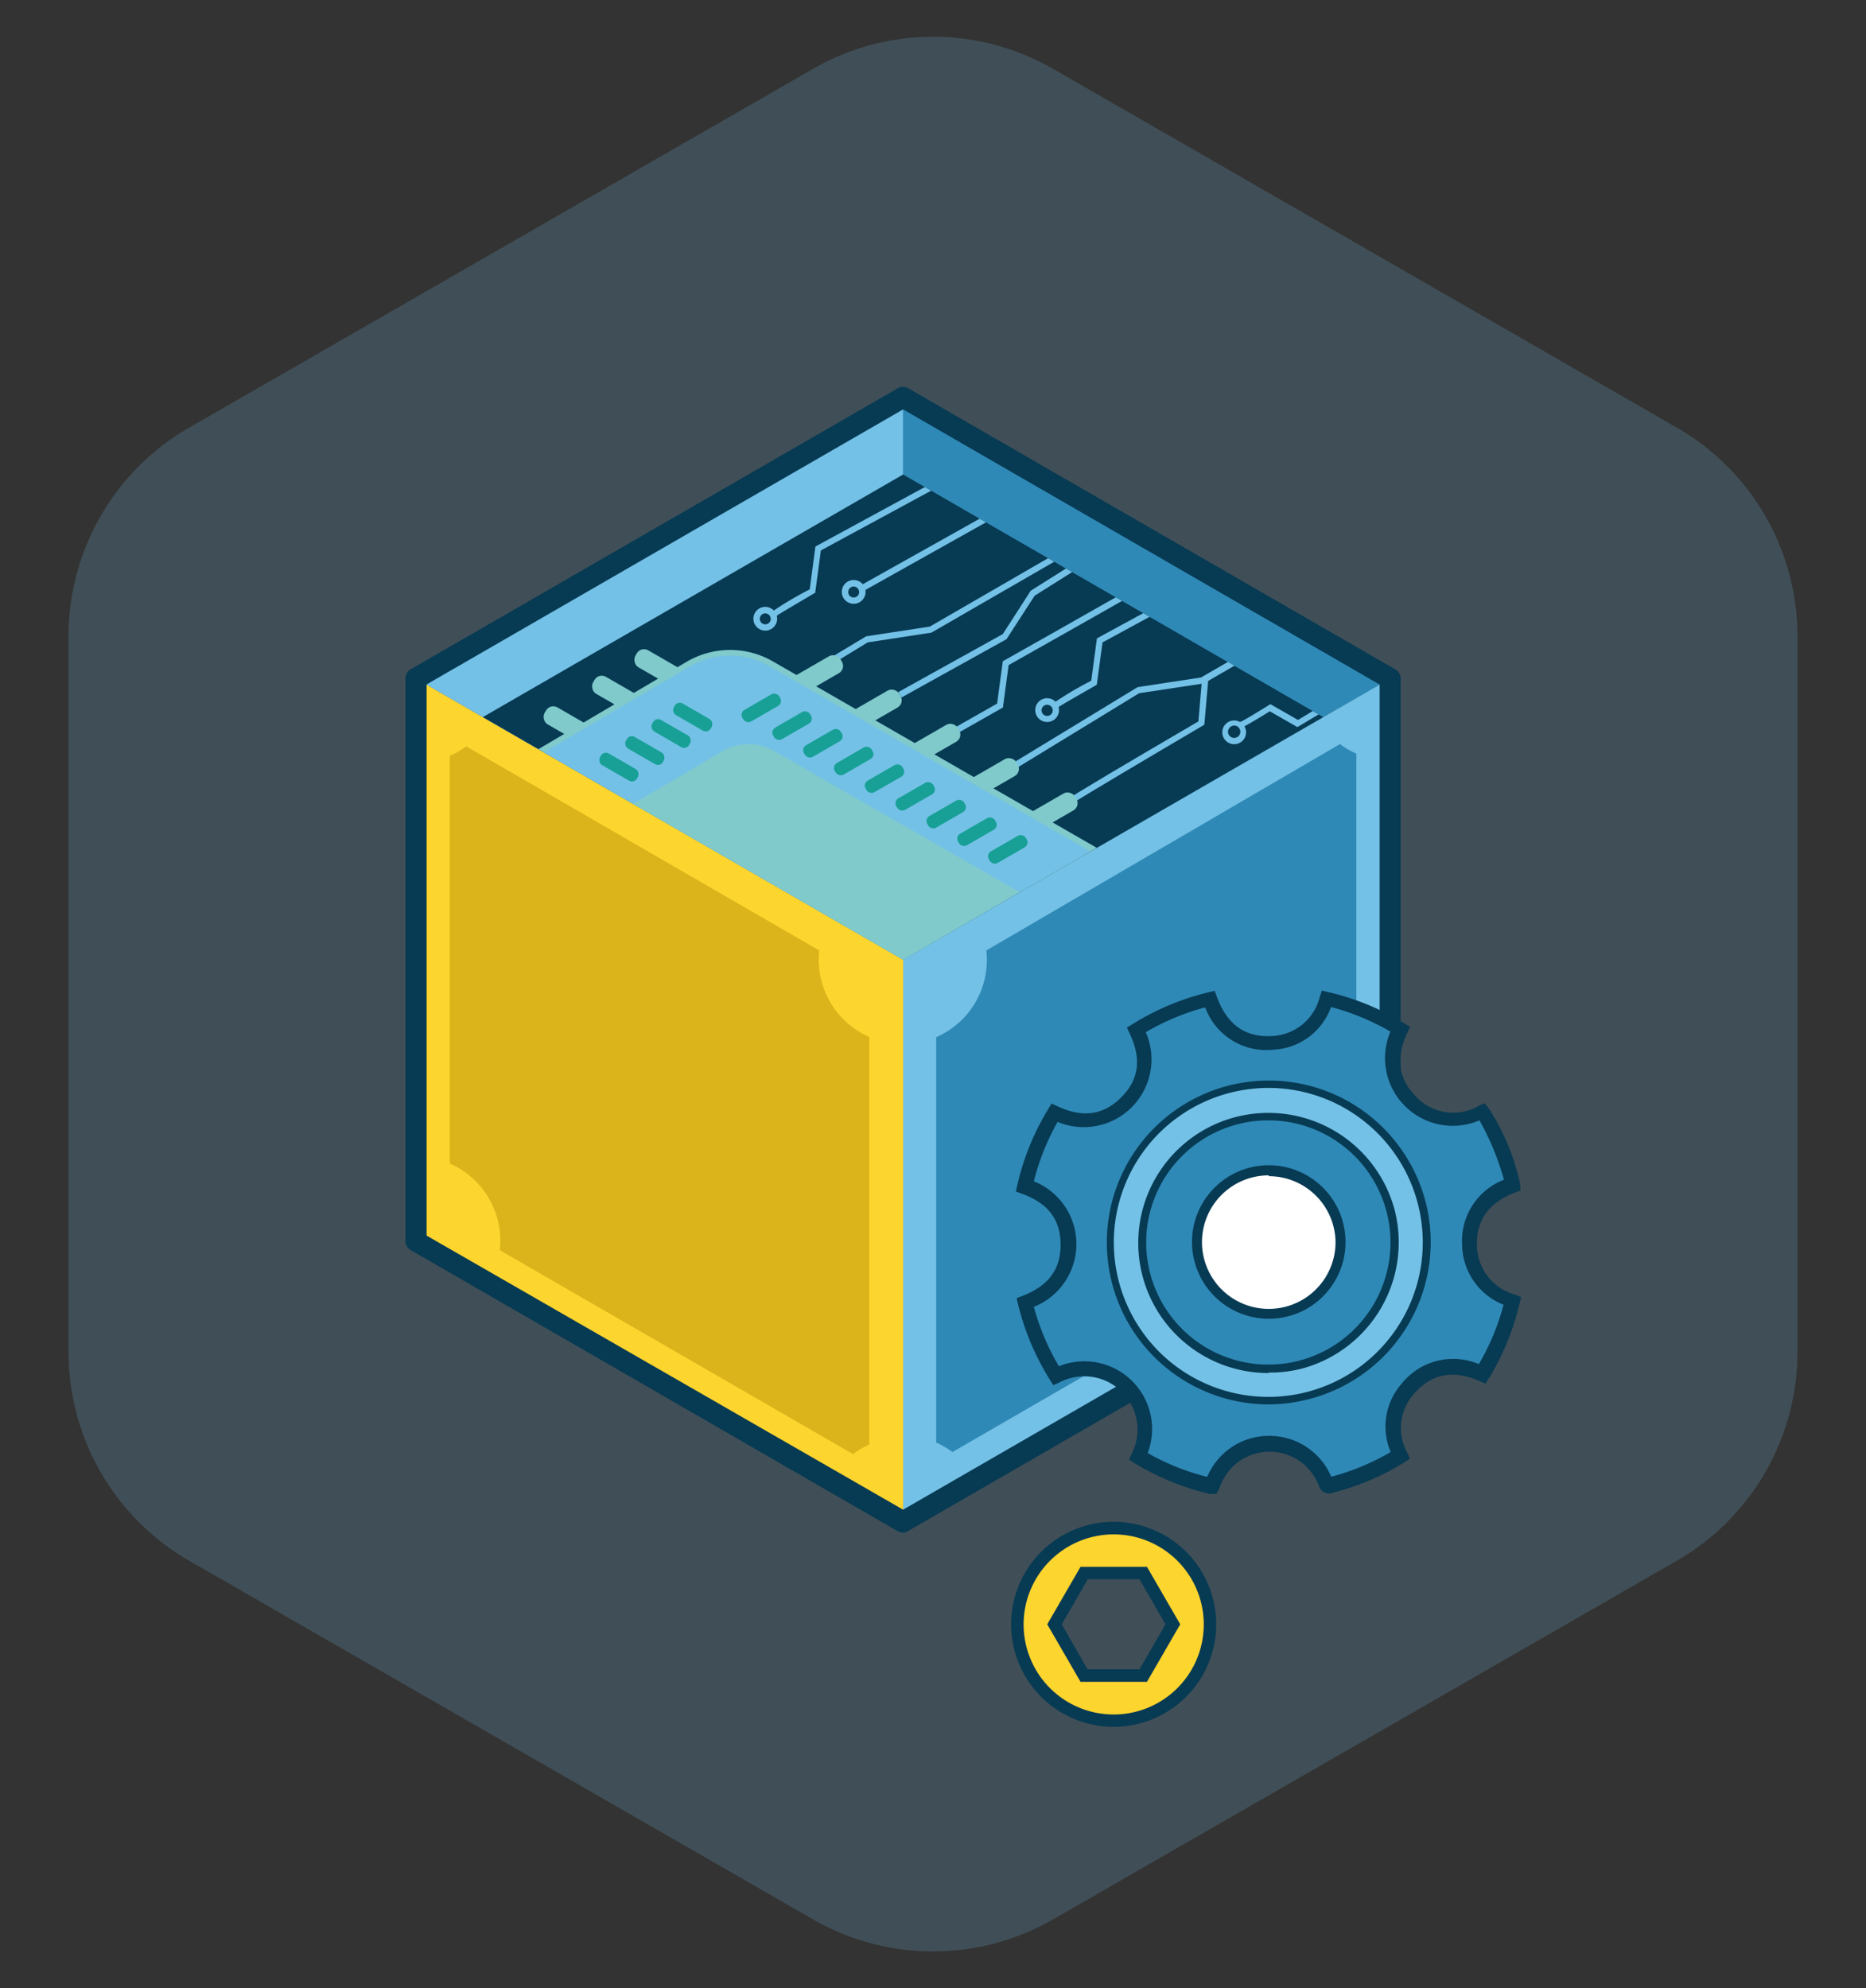 <svg xmlns="http://www.w3.org/2000/svg" viewBox="0 0 157.03 167.35"><rect x="0" y="0" width="157.03" height="167.35" fill="#333333" stroke="none"/><defs><style>.ipfs_svg__cls-13{fill:#74C1E7}.ipfs_svg__cls-3{fill:#fdd52f}.ipfs_svg__cls-4{fill:#073A53}.ipfs_svg__cls-5{fill:#74C1E7}.ipfs_svg__cls-6{fill:#74C1E7}.ipfs_svg__cls-9{fill:#2F89B6}.ipfs_svg__cls-12{fill:#80cacb}.ipfs_svg__cls-14{fill:#18a096}</style><clipPath id="ipfs_svg__clip-path"><path d="M40.63 60.36L76 80.77l35.35-20.41L76 39.94z" fill="none"/></clipPath></defs><g id="first_group"><path id="ipfs_svg___g_" data-name="&lt;g&gt;" d="M151.26 113.81V53.54A20.24 20.24 0 0 0 141.12 36L88.61 5.79a20.25 20.25 0 0 0-20.18 0L15.91 36A20.24 20.24 0 0 0 5.77 53.54v60.27a20.27 20.27 0 0 0 10.14 17.55l52.52 30.2a20.25 20.25 0 0 0 20.18 0l52.51-30.2a20.27 20.27 0 0 0 10.14-17.55z" opacity=".2" fill="#74C1E7"/><path class="ipfs_svg__cls-3" d="M93.72 128.62a8.1 8.1 0 1 0 8.11 8.1 8.1 8.1 0 0 0-8.11-8.1zm2.5 12.38h-5l-2.49-4.32 2.49-4.31h5l2.49 4.31z"/><path class="ipfs_svg__cls-4" d="M93.72 145.35a8.63 8.63 0 1 1 8.63-8.63 8.64 8.64 0 0 1-8.63 8.63zm0-16.2a7.58 7.58 0 1 0 7.58 7.57 7.58 7.58 0 0 0-7.58-7.57zm2.8 12.41h-5.59l-2.8-4.84 2.8-4.84h5.59l2.8 4.84zm-5-1.05h4.37l2.19-3.79-2.19-3.79h-4.35l-2.19 3.79z"/><path class="ipfs_svg__cls-5" d="M76 128.09l41-23.66V57.11L76 80.77z"/><path class="ipfs_svg__cls-3" d="M76 128.09V80.77L35 57.11v47.32z"/><path class="ipfs_svg__cls-6" d="M35 57.11l41 23.66 41-23.66-41-23.67z"/><path d="M112.76 62.63L83 80a7.08 7.08 0 0 1-4.22 7.3v34.12a7 7 0 0 1 1.37.8L109.93 105a7.1 7.1 0 0 1 4.21-7.3V63.43a6.46 6.46 0 0 1-1.37-.8z" fill="#2F89B6"/><path d="M39.23 62.82a6.79 6.79 0 0 1-1.38.8v34.31a7.1 7.1 0 0 1 4.21 7.3l29.72 17.16a7 7 0 0 1 1.37-.8V87.28A7.1 7.1 0 0 1 68.94 80L39.23 62.82z" fill="#dab41a"/><path class="ipfs_svg__cls-9" d="M75.99 33.44v47.33l41-23.66-41-23.67z"/><path class="ipfs_svg__cls-4" d="M76 129a.87.87 0 0 1-.44-.11l-41-23.67a.87.87 0 0 1-.44-.76V57.22a.31.31 0 0 1 0-.1.9.9 0 0 1 .43-.78l41-23.66a.87.87 0 0 1 .88 0l40.9 23.61a.89.89 0 0 1 .54.82v47.32a.87.87 0 0 1-.44.76l-41 23.67a.82.82 0 0 1-.43.14zm-40.1-25L76 127.07l40.1-23.15v-46.3L76 34.46 35.9 57.61z"/><g clip-path="url(#ipfs_svg__clip-path)"><path d="M40.63 60.36L76 80.77l35.35-20.41L76 39.94z" fill="#073A53"/><path class="ipfs_svg__cls-12" d="M76 81.38l-31.24-18 13.08-7.71a7.21 7.21 0 0 1 7.2 0l27.79 16zM46.82 63.32L76 80.16l14.72-8.5-26.23-15.13a6.14 6.14 0 0 0-6.15 0z"/><path class="ipfs_svg__cls-13" d="M90.39 67.54l-.39-.35c.12-.15 3.77-2.33 10.85-6.47l.32-3.75.12-.06L111.54 51l.26.45-10.13 5.86-.32 3.69-.12.07C97 63.56 90.7 67.29 90.39 67.54zM80 62.05l-.26-.46 4.17-2.37.48-3.57.12-.06c4.49-2.53 16.23-9.18 16.65-9.5l.38.37s-.18.23-16.66 9.52l-.48 3.57z"/><path class="ipfs_svg__cls-13" d="M85.35 64.77l-.27-.45 10.65-6.48 5.36-.82 14.07-8.14.26.46-14.2 8.2-5.36.81-10.51 6.42zM89 59.56l-.4-.34a28.18 28.18 0 0 1 3.23-1.92l.48-3.57 10.21-5.55.26.46-10 5.43-.48 3.56-.11.07c-1.38.79-2.99 1.71-3.19 1.86z"/><path class="ipfs_svg__cls-13" d="M88.12 60.77a1 1 0 1 1 1-1 1 1 0 0 1-1 1zm0-1.45a.47.47 0 0 0-.47.46.47.47 0 1 0 .47-.46zM104.28 61.32v-.53c.18 0 1.41-.77 2.5-1.44l.13-.08 2.32 1.33 7.62-4.6.27.46-7.94 4.74-2.32-1.33c-2.33 1.44-2.5 1.44-2.58 1.45z"/><path class="ipfs_svg__cls-13" d="M103.86 62.64a1 1 0 1 1 1-1 1 1 0 0 1-1 1zm0-1.57a.53.53 0 0 0-.52.52.52.52 0 0 0 .52.52.52.52 0 0 0 .52-.52.52.52 0 0 0-.52-.52zM70.28 55.74l-.27-.45 2.88-1.73 5.36-.82 14.07-8.14.26.45-14.2 8.2-5.36.82-2.74 1.67zM75.86 58.71l-.26-.46 8.79-4.88 2.35-3.65 8.13-5.12.28.45-8.08 5.09-2.37 3.66-8.84 4.91zM65.31 51.87l-.4-.34a28.18 28.18 0 0 1 3.23-1.92l.48-3.61 10.21-5.55.25.46-10 5.42-.48 3.57-.12.06c-1.39.83-3 1.76-3.17 1.91z"/><path class="ipfs_svg__cls-13" d="M64.4 53.08a1 1 0 1 1 1-1 1 1 0 0 1-1 1zm0-1.45a.46.46 0 1 0 .46.46.47.47 0 0 0-.46-.46zM72.48 49.85l-.26-.46 10.95-6.14.26.46-10.95 6.14z"/><path class="ipfs_svg__cls-13" d="M71.84 50.82a1 1 0 1 1 1-1 1 1 0 0 1-1 1zm0-1.45a.46.46 0 0 0-.46.46.45.45 0 0 0 .46.46.46.46 0 0 0 .46-.46.47.47 0 0 0-.46-.46z"/><rect class="ipfs_svg__cls-12" x="53.04" y="56.09" width="7.24" height="1.65" rx=".7" ry=".7" transform="rotate(30 56.67 56.915)"/><rect class="ipfs_svg__cls-12" x="49.48" y="58.32" width="7.24" height="1.65" rx=".7" ry=".7" transform="rotate(30 53.11 59.15)"/><rect class="ipfs_svg__cls-12" x="45.4" y="60.89" width="7.24" height="1.65" rx=".7" ry=".7" transform="rotate(30 49.02 61.725)"/><rect class="ipfs_svg__cls-12" x="64.04" y="56.57" width="7.24" height="1.65" rx=".7" ry=".7" transform="rotate(150 67.657 57.4)"/><rect class="ipfs_svg__cls-12" x="68.97" y="59.46" width="7.24" height="1.65" rx=".7" ry=".7" transform="rotate(150 72.59 60.291)"/><rect class="ipfs_svg__cls-12" x="73.9" y="62.35" width="7.24" height="1.65" rx=".7" ry=".7" transform="rotate(150 77.524 63.178)"/><rect class="ipfs_svg__cls-12" x="78.84" y="65.24" width="7.24" height="1.65" rx=".7" ry=".7" transform="rotate(150 82.457 66.065)"/><rect class="ipfs_svg__cls-12" x="83.77" y="68.13" width="7.24" height="1.65" rx=".7" ry=".7" transform="rotate(150 87.39 68.957)"/><path class="ipfs_svg__cls-6" d="M45.77 63.32l12.31-7.25a6.68 6.68 0 0 1 6.67 0l27 15.59L76 80.77z"/><path class="ipfs_svg__cls-12" d="M52.89 67.89l7.94-4.68a4.31 4.31 0 0 1 4.31 0l20.64 11.88L75.6 81z"/><rect class="ipfs_svg__cls-14" x="80.41" y="69.44" width="3.59" height="1.13" rx=".48" ry=".48" transform="rotate(150 82.21 70.007)"/><rect class="ipfs_svg__cls-14" x="75.23" y="66.47" width="3.59" height="1.13" rx=".48" ry=".48" transform="rotate(150 77.022 67.03)"/><rect class="ipfs_svg__cls-14" x="77.82" y="67.95" width="3.59" height="1.13" rx=".48" ry=".48" transform="rotate(150 79.619 68.52)"/><rect class="ipfs_svg__cls-14" x="83" y="70.93" width="3.59" height="1.13" rx=".48" ry=".48" transform="rotate(150 84.802 71.495)"/><rect class="ipfs_svg__cls-14" x="72.63" y="64.98" width="3.59" height="1.13" rx=".48" ry=".48" transform="rotate(150 74.43 65.543)"/><rect class="ipfs_svg__cls-14" x="70.04" y="63.49" width="3.59" height="1.13" rx=".48" ry=".48" transform="rotate(150 71.838 64.056)"/><rect class="ipfs_svg__cls-14" x="67.45" y="62" width="3.59" height="1.13" rx=".48" ry=".48" transform="rotate(150 69.248 62.563)"/><rect class="ipfs_svg__cls-14" x="64.86" y="60.51" width="3.59" height="1.13" rx=".48" ry=".48" transform="rotate(150 66.656 61.075)"/><rect class="ipfs_svg__cls-14" x="50.29" y="64" width="3.59" height="1.13" rx=".48" ry=".48" transform="rotate(30 52.08 64.565)"/><rect class="ipfs_svg__cls-14" x="62.26" y="59.02" width="3.59" height="1.13" rx=".48" ry=".48" transform="rotate(150 64.06 59.586)"/><rect class="ipfs_svg__cls-14" x="52.47" y="62.61" width="3.59" height="1.13" rx=".48" ry=".48" transform="rotate(30 54.269 63.179)"/><rect class="ipfs_svg__cls-14" x="54.68" y="61.18" width="3.59" height="1.13" rx=".48" ry=".48" transform="rotate(30 56.485 61.745)"/><rect class="ipfs_svg__cls-14" x="56.5" y="59.79" width="3.59" height="1.13" rx=".48" ry=".48" transform="rotate(30 58.293 60.36)"/></g><path class="ipfs_svg__cls-9" d="M123.72 104.74c-.06-2.52 1.31-4.12 3.59-5a19 19 0 0 0-2.55-6.18 4.93 4.93 0 0 1-6-.85c-1.78-1.76-1.92-3.85-.88-6.09a20.59 20.59 0 0 0-6.21-2.56 4.92 4.92 0 0 1-4.47 3.7c-2.69.2-4.44-1.19-5.36-3.68a21.05 21.05 0 0 0-6.18 2.59c1 2.22.92 4.3-.81 6s-3.84 2-6.09.92a20.8 20.8 0 0 0-2.52 6.19 5 5 0 0 1 3.66 4.76c.06 2.48-1.28 4.11-3.59 5a20.78 20.78 0 0 0 2.59 6.14 5.11 5.11 0 0 1 6.93 6.84 21 21 0 0 0 6.17 2.58l.08-.15a5.06 5.06 0 0 1 9.53-.12c.09.23.19.23.39.18a21.11 21.11 0 0 0 5.62-2.32l.26-.18a4.94 4.94 0 0 1 .62-5.59c1.72-2 3.88-2.3 6.28-1.28a20.56 20.56 0 0 0 2.56-6.14 5 5 0 0 1-3.62-4.76zm-17 3.44a3.61 3.61 0 1 1 3.61-3.5 3.61 3.61 0 0 1-3.56 3.5z"/><path class="ipfs_svg__cls-4" d="M102.35 125.75h-.51a21.73 21.73 0 0 1-6.36-2.59l-.47-.29.22-.5a4.48 4.48 0 0 0-6.09-6l-.5.22-.29-.46a21.43 21.43 0 0 1-2.67-6.32l-.13-.54.51-.2c2.2-.85 3.24-2.29 3.19-4.41s-1.11-3.39-3.24-4.18l-.52-.19.12-.54a21.47 21.47 0 0 1 2.59-6.38l.29-.48.51.23c2.14 1 3.9.73 5.38-.78s1.69-3.23.69-5.34l-.24-.5.48-.3a21.61 21.61 0 0 1 6.36-2.67l.55-.13.19.52c.88 2.38 2.43 3.44 4.73 3.28a4.33 4.33 0 0 0 3.92-3.28l.18-.54.55.13a21.21 21.21 0 0 1 6.39 2.63l.48.29-.23.51c-1 2.14-.74 3.9.75 5.38a4.29 4.29 0 0 0 5.31.73l.43-.19.31.35a19 19 0 0 1 2.71 6.52v.48l-.45.17c-2.19.85-3.24 2.29-3.2 4.41a4.35 4.35 0 0 0 3.21 4.18l.51.2-.13.53a21.39 21.39 0 0 1-2.58 6.3l-.29.46-.5-.21c-2.27-1-4.09-.6-5.55 1.11a4.3 4.3 0 0 0-.52 4.93l.21.48-.44.3-.29.18a21.55 21.55 0 0 1-5.78 2.4.87.87 0 0 1-1.14-.55 4.43 4.43 0 0 0-8.36.11l-.07.15zm-5.76-3.44a20 20 0 0 0 5 2 5.62 5.62 0 0 1 5.09-3.45h.08a5.64 5.64 0 0 1 5.27 3.44 20.37 20.37 0 0 0 5-2.08 5.47 5.47 0 0 1 .92-5.75 5.54 5.54 0 0 1 6.5-1.65 20 20 0 0 0 2.08-5 5.51 5.51 0 0 1-3.49-5.12 5.51 5.51 0 0 1 3.52-5.4 22.17 22.17 0 0 0-2.06-5 5.7 5.7 0 0 1-7.49-7.47 20.53 20.53 0 0 0-5-2.07 5.42 5.42 0 0 1-4.81 3.59 5.48 5.48 0 0 1-5.78-3.56 20.17 20.17 0 0 0-5 2.09A5.7 5.7 0 0 1 89 94.43a20.44 20.44 0 0 0-2 5A5.69 5.69 0 0 1 87 110a20.38 20.38 0 0 0 2.11 5 5.7 5.7 0 0 1 7.45 7.36zm10.18-13.5a4.25 4.25 0 0 1-4.23-4.26 4.18 4.18 0 0 1 1.26-3 4.23 4.23 0 0 1 3-1.23 4.24 4.24 0 0 1 0 8.47zm0-7.21a3 3 0 0 0-2.11.86 3 3 0 0 0-.88 2.1 3 3 0 0 0 6 .11 3 3 0 0 0-2.94-3.07z"/><path class="ipfs_svg__cls-5" d="M119.67 101.29a13.31 13.31 0 1 0-9.61 16.19 13.3 13.3 0 0 0 9.61-16.19zm-10.28 13.59a10.63 10.63 0 1 1 7.68-12.88 10.63 10.63 0 0 1-7.68 12.88z"/><path class="ipfs_svg__cls-4" d="M106.75 118.21a13.63 13.63 0 1 1 13.23-17 13.63 13.63 0 0 1-9.85 16.56 13.45 13.45 0 0 1-3.38.44zm0-26.64a13.24 13.24 0 0 0-3.23.41 13 13 0 1 0 15.81 9.39 13 13 0 0 0-12.58-9.8zm0 24A10.95 10.95 0 0 1 104.07 94a11 11 0 0 1 13.31 7.91 11 11 0 0 1-7.91 13.31 10.92 10.92 0 0 1-2.7.31zm0-21.27a10.15 10.15 0 0 0-2.56.32 10.28 10.28 0 1 0 2.56-.32z"/><circle cx="106.77" cy="104.58" r="6.03" fill="#fff"/><path class="ipfs_svg__cls-4" d="M106.77 111a6.46 6.46 0 1 1 6.46-6.45 6.45 6.45 0 0 1-6.46 6.45zm0-12.07a5.62 5.62 0 1 0 5.62 5.62 5.62 5.62 0 0 0-5.62-5.55z"/></g></svg>

